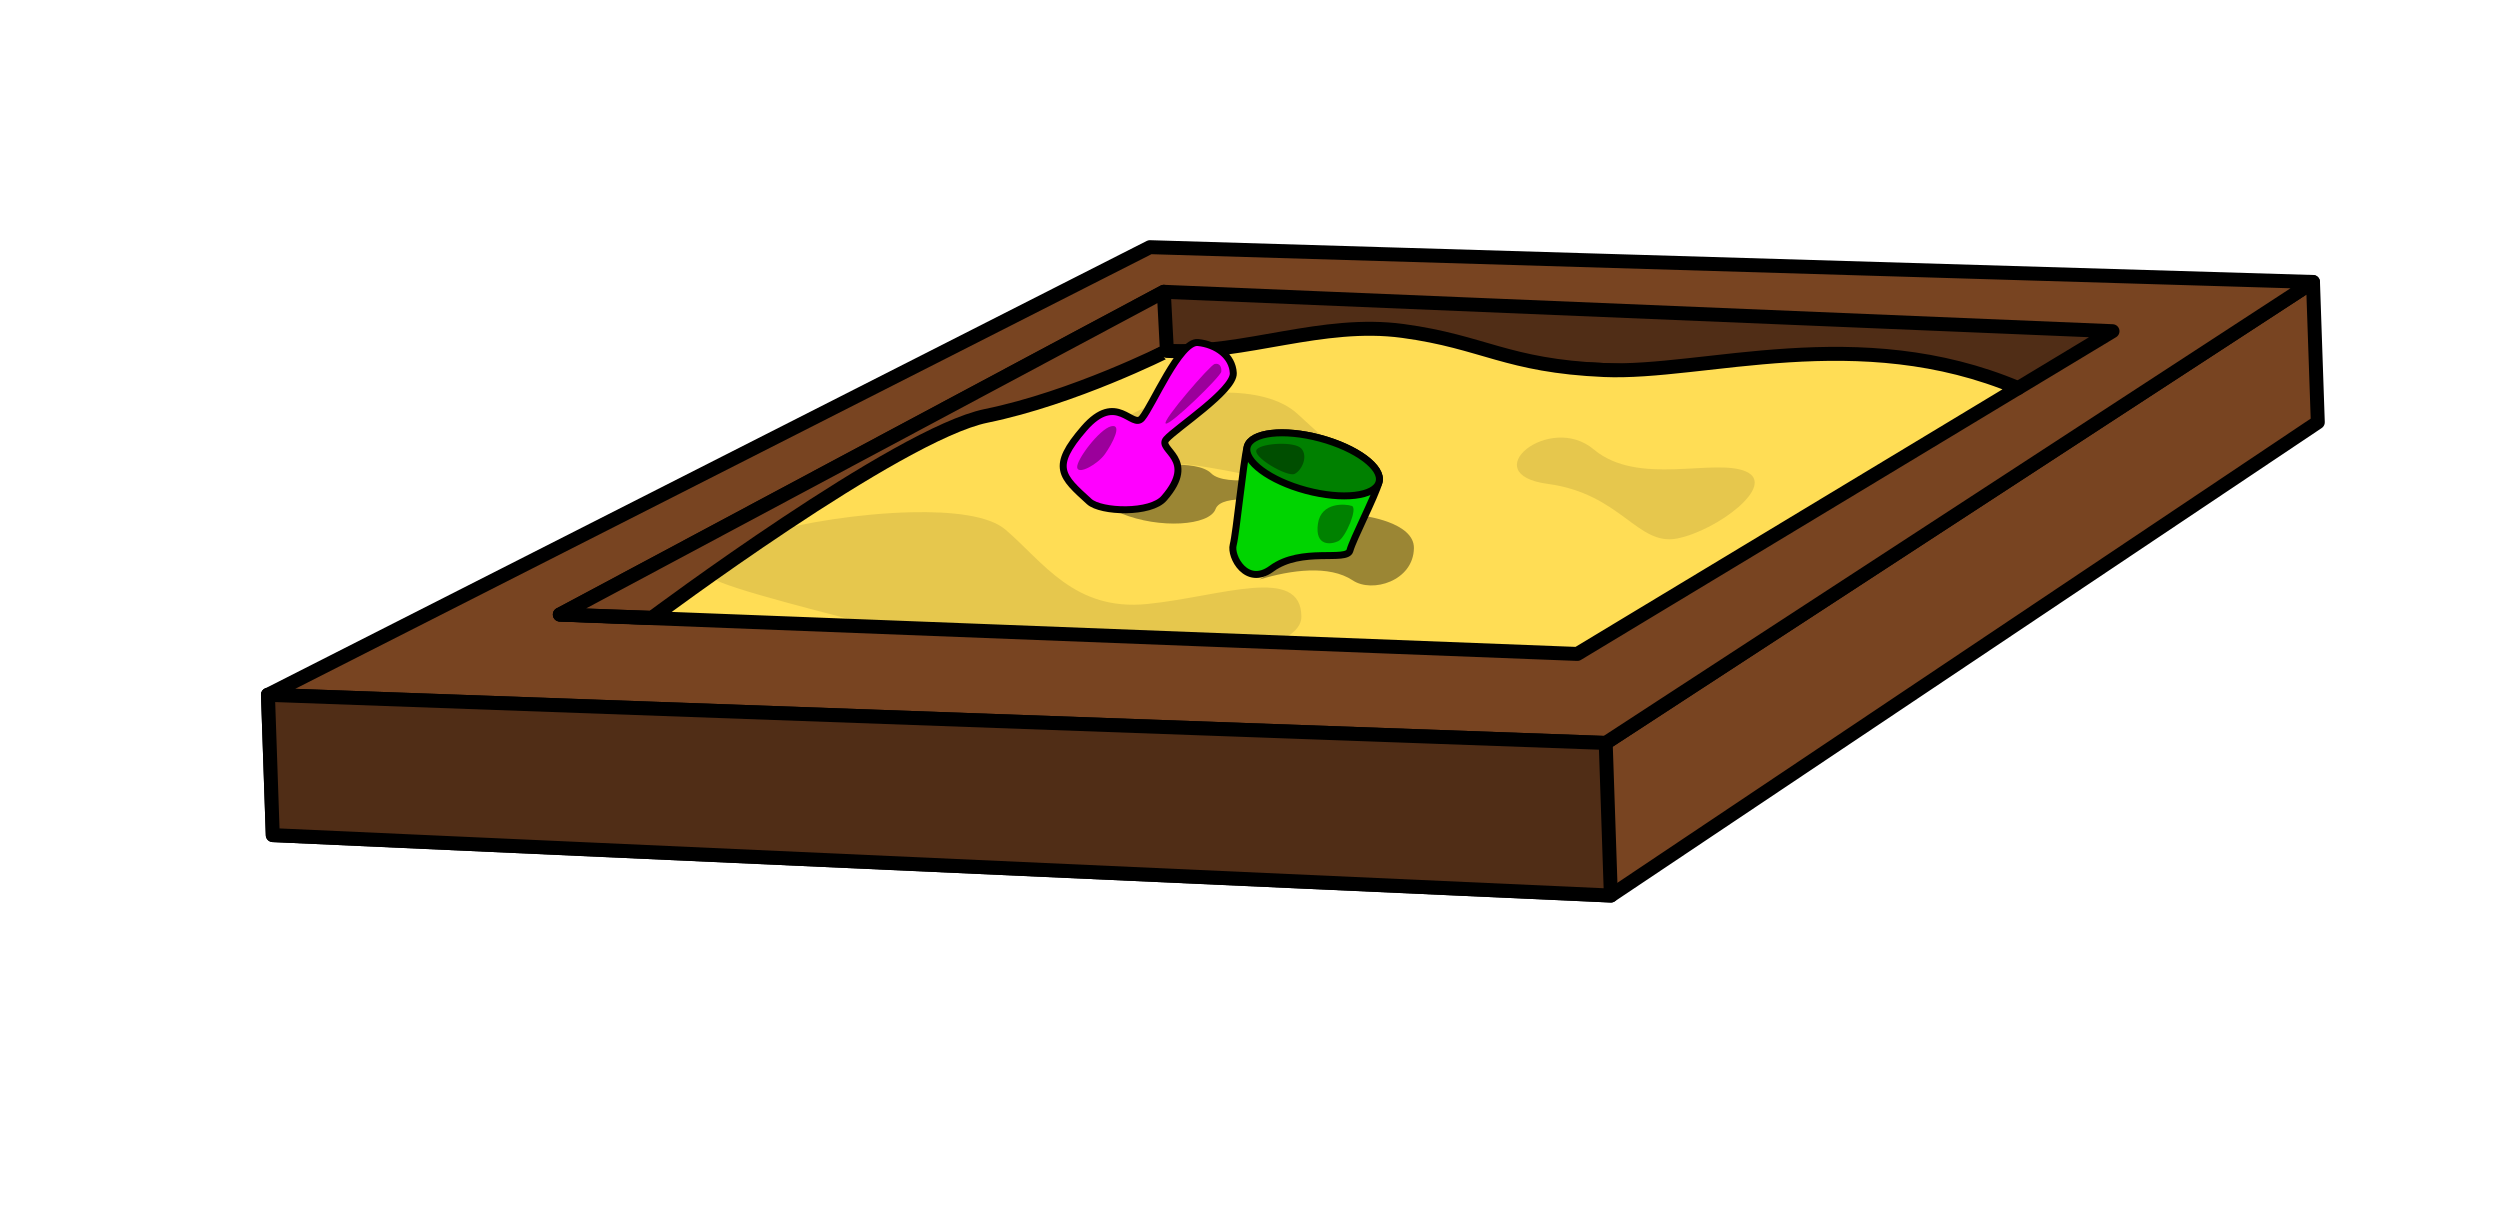 <?xml version="1.0" encoding="utf-8"?>
<!-- Generator: Adobe Illustrator 15.0.0, SVG Export Plug-In . SVG Version: 6.00 Build 0)  -->
<!DOCTYPE svg PUBLIC "-//W3C//DTD SVG 1.1//EN" "http://www.w3.org/Graphics/SVG/1.1/DTD/svg11.dtd">
<svg version="1.1"
	 id="svg2" inkscape:version="0.48.2 r9819" xmlns:svg="http://www.w3.org/2000/svg" xmlns:inkscape="http://www.inkscape.org/namespaces/inkscape" xmlns:rdf="http://www.w3.org/1999/02/22-rdf-syntax-ns#" xmlns:dc="http://purl.org/dc/elements/1.1/" xmlns:sodipodi="http://sodipodi.sourceforge.net/DTD/sodipodi-0.dtd" xmlns:cc="http://creativecommons.org/ns#" sodipodi:docname="lemmlingSandbox.svg"
	 xmlns="http://www.w3.org/2000/svg" xmlns:xlink="http://www.w3.org/1999/xlink" x="0px" y="0px" width="716px" height="350px"
	 viewBox="0 0 716 350" enable-background="new 0 0 716 350" xml:space="preserve">
<path d="M387.969,169.171c0.016-0.02,0.029-0.038,0.044-0.057c0.162-0.221,0.303-0.456,0.425-0.701
	c0.013-0.025,0.024-0.049,0.037-0.075c0.116-0.244,0.213-0.498,0.29-0.759c0.01-0.03,0.02-0.06,0.026-0.09
	c0.072-0.259,0.126-0.524,0.16-0.792c0.005-0.035,0.009-0.068,0.013-0.104c0.029-0.267,0.04-0.535,0.032-0.803
	c-0.001-0.037-0.002-0.073-0.004-0.11c-0.013-0.267-0.044-0.532-0.093-0.793c-0.009-0.037-0.017-0.073-0.023-0.11
	c-0.055-0.26-0.126-0.515-0.218-0.763c-0.013-0.035-0.027-0.068-0.04-0.103c-0.098-0.247-0.211-0.486-0.345-0.713
	c-0.019-0.03-0.037-0.059-0.057-0.088c-0.141-0.227-0.297-0.442-0.475-0.642c-0.021-0.024-0.044-0.045-0.065-0.069
	c-0.185-0.199-0.387-0.384-0.609-0.549c-0.021-0.016-0.046-0.03-0.067-0.045c-0.232-0.164-0.48-0.31-0.753-0.431
	c-0.021-0.009-0.041-0.015-0.062-0.023c-0.281-0.12-0.582-0.217-0.906-0.283c-0.014-0.002-0.026-0.003-0.039-0.006
	c-0.336-0.065-0.692-0.103-1.073-0.103c-0.253,0-0.491,0.021-0.724,0.05c-0.033,0.004-0.064,0.01-0.098,0.015
	c-0.223,0.032-0.436,0.077-0.64,0.134c-0.018,0.003-0.038,0.002-0.056,0.005c-0.629,0.069-1.185,0.244-1.671,0.495
	c-0.084,0.012-0.171,0.02-0.256,0.029c-0.129-0.008-0.258-0.019-0.393-0.019c-0.587,0-1.119,0.085-1.599,0.235
	c-0.66,0.118-1.319,0.247-1.98,0.36c-1.217,0.207-2.388,1.273-2.988,2.298c-0.677,1.155-0.858,2.562-0.504,3.853
	c0.345,1.25,1.181,2.333,2.298,2.988c1.247,0.73,2.476,0.738,3.854,0.504c0.524-0.089,1.049-0.189,1.572-0.286
	c0.038-0.005,0.08-0.004,0.117-0.009c0.077,0.003,0.15,0.015,0.23,0.015c0.238,0,0.466-0.018,0.687-0.044
	c0.022-0.004,0.047-0.008,0.07-0.011c0.002,0,0.004,0,0.005-0.001c0.163-0.022,0.322-0.049,0.477-0.084c0.001,0,0.002,0,0.002,0
	c0.021-0.005,0.042-0.011,0.062-0.017c0.183-0.045,0.356-0.099,0.524-0.162l0.022-0.009c0,0,0,0,0.001,0
	c0.146-0.055,0.283-0.12,0.42-0.188c0.318-0.017,0.623-0.056,0.909-0.121c0.073-0.013,0.135-0.042,0.205-0.058h0.001
	c0.36-0.034,0.696-0.103,1.013-0.199c0.009-0.003,0.02-0.005,0.027-0.008c0.309-0.096,0.591-0.221,0.854-0.368
	c0.014-0.008,0.028-0.014,0.043-0.022c0.256-0.147,0.489-0.318,0.704-0.507c0.015-0.013,0.03-0.026,0.046-0.04
	C387.615,169.6,387.801,169.393,387.969,169.171z"/>
<g id="layer1" transform="translate(-73.761,-434.654)">
	<path id="path3247" fill="#784421" stroke="#000000" stroke-width="4" stroke-linecap="round" stroke-linejoin="round" d="
		M533.634,647.431L736.2,515.407l1.379,40.181L535.113,691.142l-383.235-17.312l-1.374-40.18L533.634,647.431z"/>
	<path id="path3245" fill="#784421" stroke="#000000" stroke-width="4" stroke-linecap="round" stroke-linejoin="round" d="
		M533.634,647.433l-383.132-13.781l252.59-128.209l333.106,9.966L533.634,647.433z"/>
	<path id="path3243" fill="#502D16" stroke="#000000" stroke-width="4" stroke-linecap="round" stroke-linejoin="round" d="
		M533.634,647.433l1.479,43.709l-383.235-17.312l-1.374-40.18L533.634,647.433z"/>
	<path id="path3239" fill="#502D16" stroke="#000000" stroke-width="4" stroke-linecap="round" stroke-linejoin="round" d="
		M407.075,518.224l-172.978,92.435l26.328,0.947l147.537-76.439l243.788,10.641l27.034-16.299L407.075,518.224z"/>
	<path id="path3222" fill="#784421" stroke="#000000" stroke-width="4" stroke-linecap="round" stroke-linejoin="round" d="
		M407.075,518.224l-172.978,92.435l26.328,0.947l147.537-76.439L407.075,518.224z"/>
	<path id="path3253" fill="#FFDD55" stroke="#000000" stroke-width="4" stroke-linecap="round" stroke-linejoin="round" d="
		M356.206,553.758c-25.273,5.156-95.768,57.857-95.768,57.857l-26.32-0.947l291.393,11.271l126.224-76.14
		c-45.762-19.311-90.072-3.923-118.555-5.167c-27.989-1.221-34.404-8.043-57.601-11.19c-23.2-3.152-45.195,6.705-67.604,5.719
		C407.976,535.16,381.27,548.642,356.206,553.758z"/>
	<path id="path3256" fill-opacity="0.098" d="M445.542,553.348c-9.776-9.218-32.722-7.043-45.556-1.164
		c-12.832,5.879-4.54,15.641,8.452,15.259c12.992-0.384,40.03,8.832,48.172,5.09S455.316,562.567,445.542,553.348z"/>
	<path id="path3258" fill-opacity="0.098" d="M530.197,563.353c12.692,10.675,34.478,2.41,43.567,6.322
		c9.09,3.916-8.219,16.922-19.631,19.199c-11.411,2.277-16.084-12.831-37.107-15.634
		C496.003,570.436,517.507,552.678,530.197,563.353z"/>
	<path id="path3260" fill-opacity="0.098" d="M295.477,586.886c-0.011,0.002-0.022-0.003-0.03,0.002
		c-6.5,4.369-12.642,8.619-17.869,12.309c-0.01,0.006-0.018,0.025-0.028,0.032c-0.045,0.029-0.079,0.066-0.125,0.099
		c-2.602,1.783,23.671,8.588,48.334,14.869l113.646,4.422c4.372-2.004,7.06-4.414,7.071-7.273c0.06-15.01-23.181-5.824-44.128-3.709
		c-20.947,2.115-29.871-12.129-40.644-21.316c-4.711-4.018-15.322-5.228-26.939-4.962
		C319.854,581.7,303.282,584.486,295.477,586.886z"/>
</g>
<g id="Layer_2">
</g>
<g id="g3305_1_" transform="translate(26.153,-23.274)">
	<path id="path3314" fill-opacity="0.392" d="M294.976,170.332c11,4.5,25.25,3.5,27-1.25s16.25-2,16.25-2l3.5-7.75
		c0,0-16.75,3.75-21-0.5s-19.75-1.75-19.75-1.75L294.976,170.332z"/>
	<path id="path3286_1_" fill="#FF00FF" stroke="#000000" stroke-width="2" stroke-linejoin="round" d="M316.938,121.371
		c-5.25-0.542-13.014,18.072-16.035,21.668c-2.796,3.325-7.184-7.889-16.583,2.943c-9.634,11.1-6.487,13.688,1.479,20.939
		c3.349,3.045,17.659,3.557,21.483-1.008c9.793-11.283-2.116-13.725,0.582-16.834c2.699-3.108,19.417-13.984,19.198-18.923
		C326.846,125.221,322.188,121.913,316.938,121.371z"/>
	<path id="path3292_1_" fill-opacity="0.392" d="M292.078,145.361c-3.359,0.795-10.076,9.724-9.723,11.845
		c0.354,2.12,5.925-1.02,7.955-3.89C292.423,150.329,295.437,144.566,292.078,145.361z"/>
	<path id="path3294_1_" fill-opacity="0.392" d="M307.712,144.568c1.234,0.705,15.766-13.485,15.91-14.849
		c0.146-1.371-0.497-2.526-1.899-2.203C320.434,127.811,306.529,143.892,307.712,144.568z"/>
</g>
<path id="path3312" fill-opacity="0.392" d="M360.696,165.986c9.001-2.75,20.001-4.25,26.751,0.25
	c5.536,3.69,17.354,0.185,17.5-9.25c0.105-7.459-14.5-9.25-14.5-9.25L360.696,165.986z"/>
<path id="path3271" fill="#00D400" stroke="#000000" stroke-width="2" stroke-linecap="round" stroke-linejoin="round" d="
	M357.198,127.929c-1.106,4.128-3.121,24.816-4.013,28.136c-0.89,3.317,3.802,12.088,10.979,6.812
	c8.604-6.325,21.562-1.894,22.455-5.212c0.89-3.318,7.235-15.488,8.345-19.615c1.11-4.127-6.457-9.744-16.881-12.538
	C367.661,122.718,358.304,123.802,357.198,127.929z"/>
<path id="path3267" fill="#008000" stroke="#000000" stroke-width="2" stroke-linecap="round" stroke-linejoin="round" d="
	M357.198,127.929c-1.111,4.128,6.438,9.742,16.869,12.539c10.431,2.798,19.782,1.718,20.896-2.411
	c0.001-0.003,0.002-0.005,0.002-0.008c1.111-4.128-6.441-9.742-16.871-12.539c-10.43-2.796-19.784-1.717-20.896,2.412
	C357.198,127.925,357.198,127.927,357.198,127.929z"/>
<path id="path3296" fill-opacity="0.392" d="M387.174,144.902c-1.72-0.603-8.839-1.237-9.723,5.125
	c-0.908,6.539,3.786,5.961,5.833,4.951C385.396,153.936,388.941,145.52,387.174,144.902z"/>
<path id="path3310" fill-opacity="0.392" d="M372.721,128.478c-1.855-2.112-11.109-1.593-12.729,0.177
	c-1.823,1.997,8.735,8.081,10.783,7.071C372.89,134.683,374.667,130.687,372.721,128.478z"/>
<g id="g3121_2_">
	<g>
		<g>
			<g transform="translate(-80.482,-65.234)">
				<path fill="#BE2026" stroke="#000000" stroke-miterlimit="10" d="M4929.518,4199.027l-1.084,0.152
					c0.169,3.371-0.871,5.213-3.12,5.524c-1.32,0.185-2.562-0.351-3.719-1.606c-1.139-1.279-2.433-3.938-3.876-7.966l-3.542-9.719
					c-2.508-6.911-4.279-11.444-5.317-13.597c-1.021-2.178-2.089-3.662-3.201-4.452c-1.095-0.812-2.184-1.146-3.264-0.992
					c-1.683,0.233-2.954,1.368-3.812,3.399c-0.86,2.009-1.104,4.566-0.729,7.673l1.083-0.152c-0.171-1.933,0.1-3.408,0.814-4.431
					c0.734-1.047,1.671-1.651,2.81-1.812c1.424-0.198,2.743,0.542,3.959,2.22c1.218,1.679,2.435,4.353,3.644,8.031l-8.413,29.691
					c0.249-0.125,0.505-0.243,0.776-0.331c0.845-0.274,1.696-0.522,2.546-0.778c0.221-0.066,1.964-0.764,1.212-0.359
					c0.505-0.271,0.998-0.512,1.49-0.731l5.255-19.965l4.312,11.897c1.536,4.232,2.958,6.772,4.26,7.623
					c1.302,0.827,2.584,1.153,3.847,0.975c1.545-0.213,2.718-1.149,3.526-2.812
					C4929.805,4204.852,4929.989,4202.355,4929.518,4199.027z"/>
			</g>
		</g>
	</g>
</g>
</svg>
